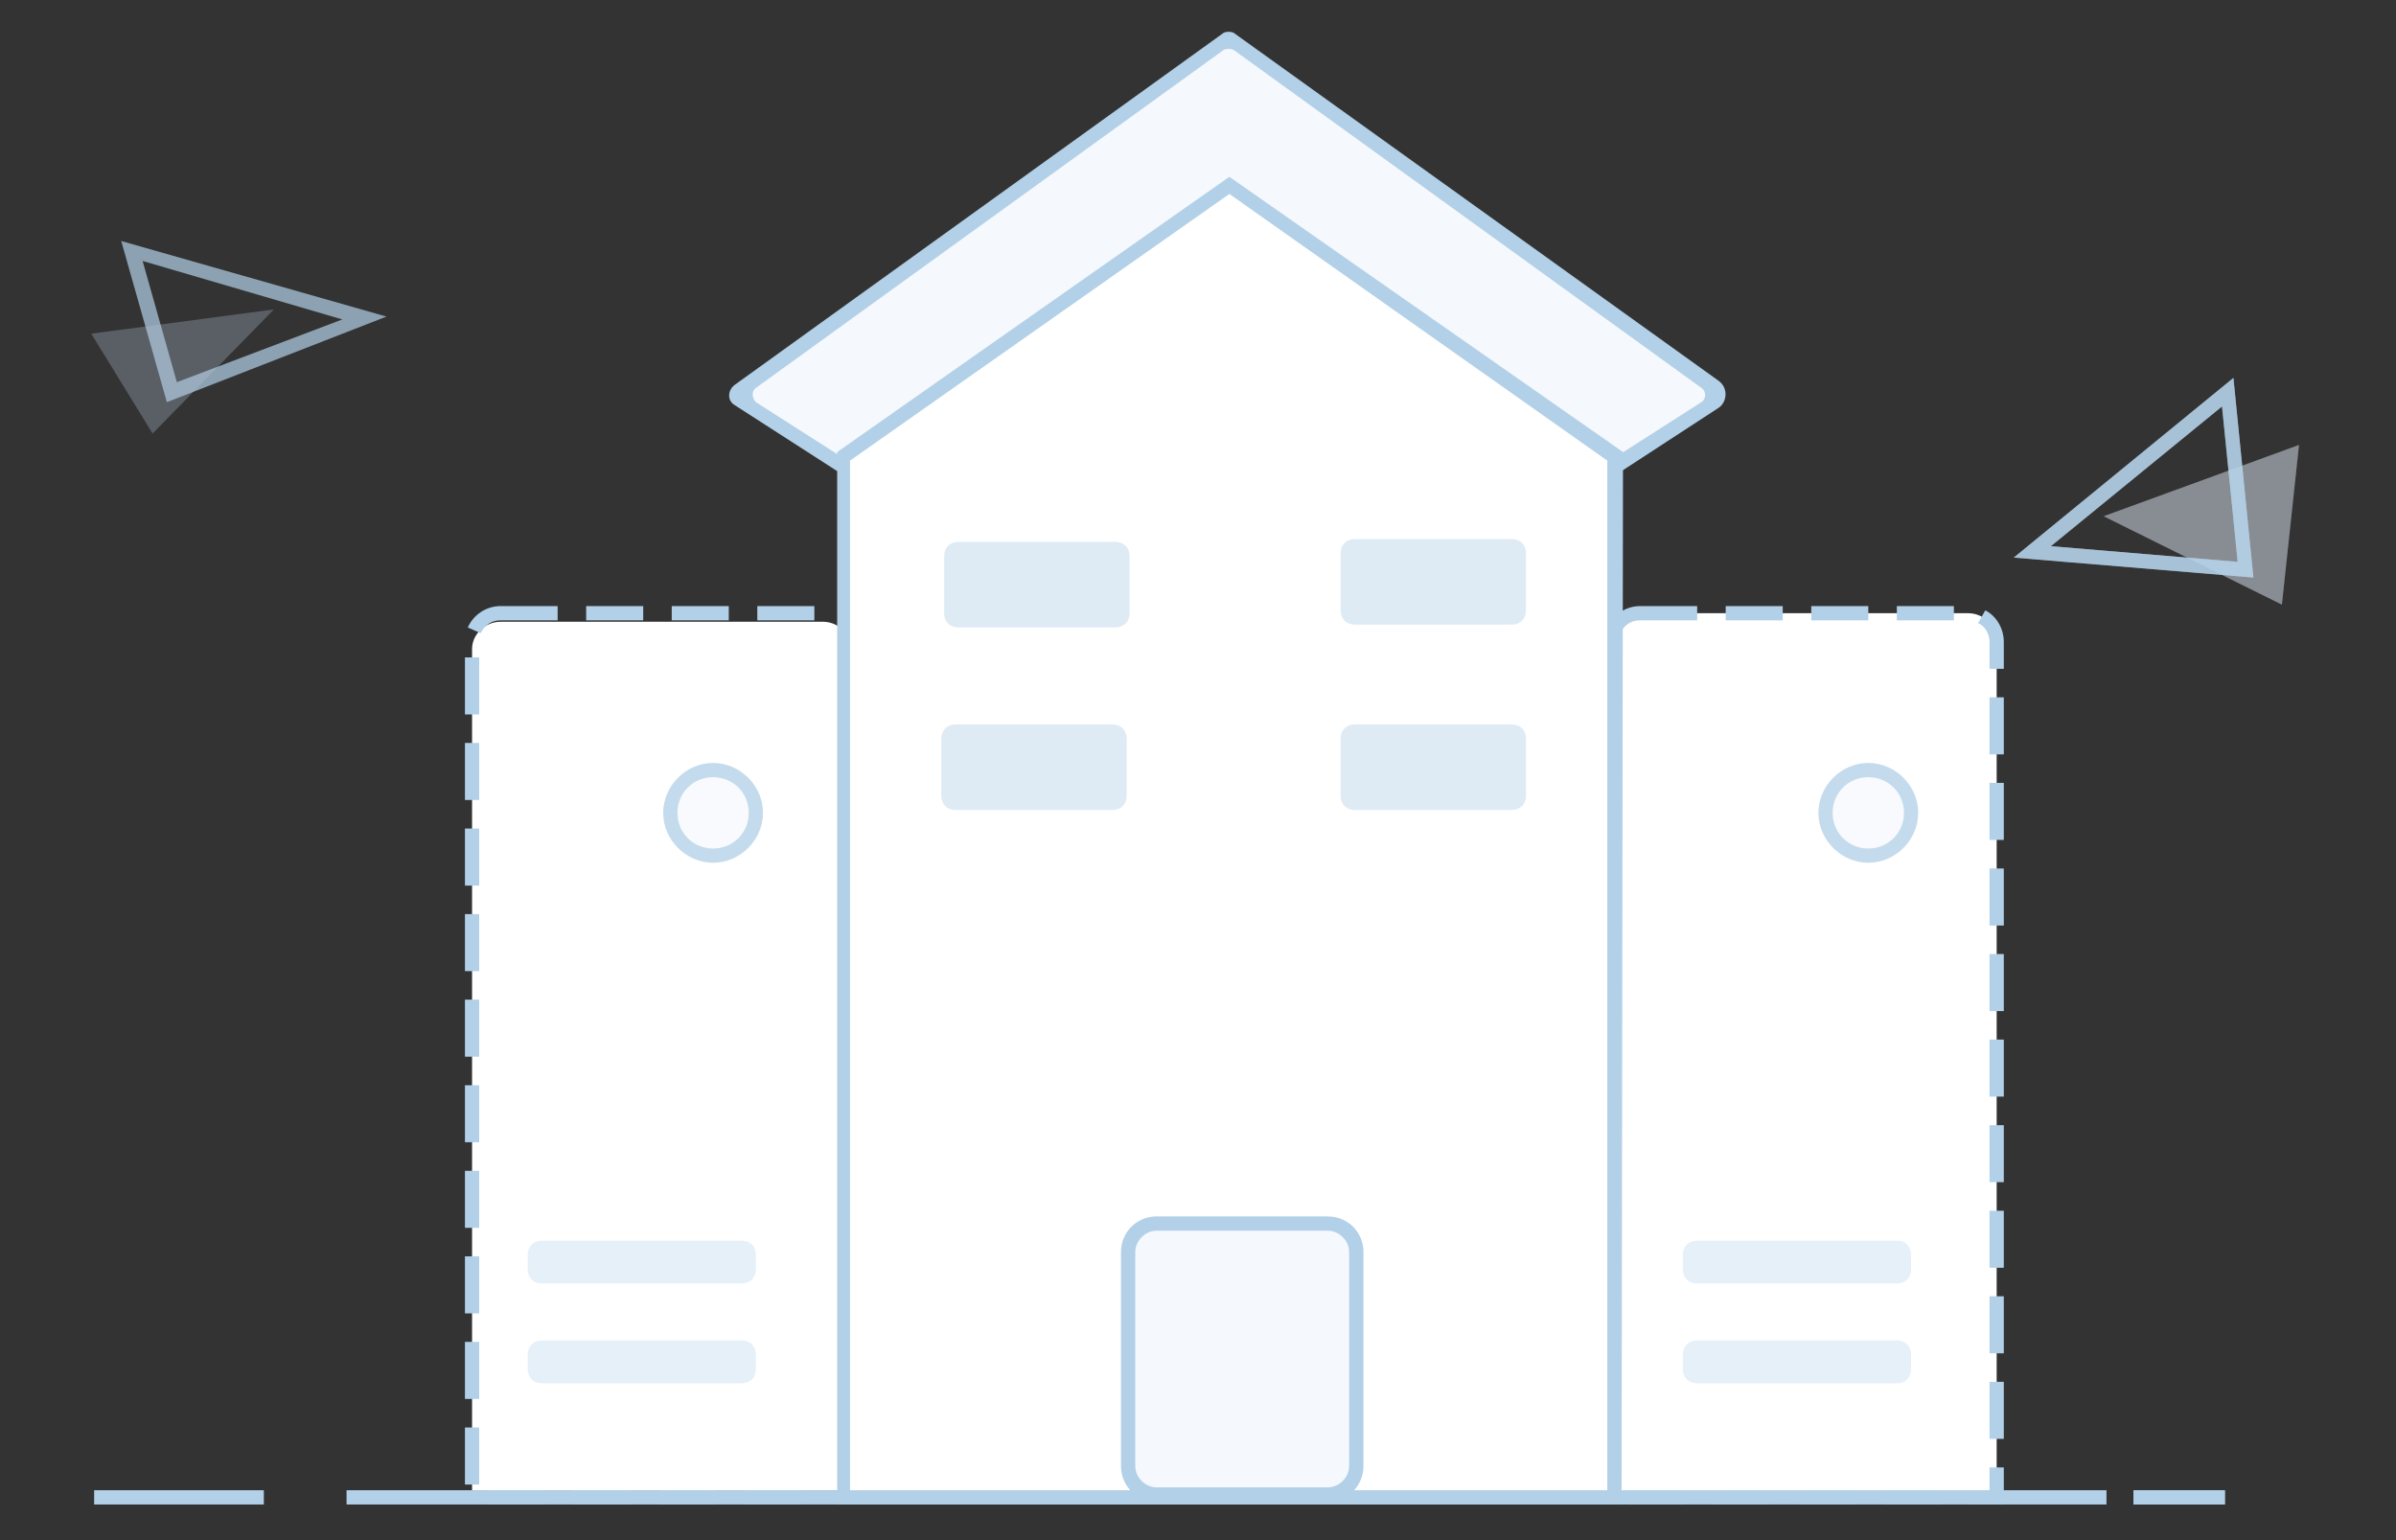 <?xml version="1.0" encoding="utf-8"?>
<!-- Generator: Adobe Illustrator 21.0.0, SVG Export Plug-In . SVG Version: 6.00 Build 0)  -->
<svg version="1.1" id="图层_1" xmlns="http://www.w3.org/2000/svg" xmlns:xlink="http://www.w3.org/1999/xlink" x="0px" y="0px"
	 viewBox="0 0 168 108" style="enable-background:new 0 0 168 108;" xml:space="preserve">
<rect x="0" y="0" width="168" height="108" fill="#333333" stroke="none"/>
<style type="text/css">
	.st0{fill:#FFFFFF;}
	.st1{fill:#B2D0E7;}
	.st2{opacity:0.7;enable-background:new    ;}
	.st3{opacity:0.3;enable-background:new    ;}
	.st4{fill:#B6C7DE;}
	.st5{fill:#DAE3F1;}
	.st6{opacity:0.76;enable-background:new    ;}
	.st7{fill:#F6F9FC;}
	.st8{opacity:0.61;enable-background:new    ;}
	.st9{fill:#D6E6F3;}
	.st10{fill:#F5F8FC;}
	.st11{opacity:0.8;enable-background:new    ;}
</style>
<g>
	<path class="st0" d="M18.5,105H6.6"/>
	<rect x="6.6" y="104.5" class="st1" width="11.9" height="1"/>
</g>
<g>
	<path class="st0" d="M156,105h-6.4"/>
	<rect x="149.6" y="104.5" class="st1" width="6.4" height="1"/>
</g>
<g>
	<path class="st0" d="M156,105h-6.4"/>
	<rect x="149.6" y="104.5" class="st1" width="6.4" height="1"/>
</g>
<g class="st2">
	<path class="st1" d="M11.7,28.2L8.5,16.9l18.6,5.3L11.7,28.2z M10,18.3l2.4,8.5L24,22.4L10,18.3z"/>
</g>
<g class="st3">
	<path class="st4" d="M19.2,21.7L6.4,23.4l4.3,7L19.2,21.7z"/>
</g>
<g class="st3">
	<path class="st5" d="M147.5,36.2l13.7-5L160,42.4L147.5,36.2z"/>
</g>
<g class="st2">
	<path class="st1" d="M158,40.5l-16.8-1.4l15.4-12.6L158,40.5z M143.8,38.3l13.1,1.1l-1.1-10.9L143.8,38.3z"/>
</g>
<g class="st3">
	<path class="st5" d="M147.5,36.2l13.7-5L160,42.4L147.5,36.2z"/>
</g>
<g class="st2">
	<path class="st1" d="M158,40.5l-16.8-1.4l15.4-12.6L158,40.5z M143.8,38.3l13.1,1.1l-1.1-10.9L143.8,38.3z"/>
</g>
<path class="st0" d="M35.1,43.6h22.6c1.1,0,2,0.9,2,2v58.9H33.1v-59C33.1,44.5,34,43.6,35.1,43.6z"/>
<path class="st1" d="M56.2,105.5h-4v-1h4V105.5z M50.2,105.5h-4v-1h4V105.5z M44.2,105.5h-4v-1h4V105.5z M38.2,105.5h-4v-1h4V105.5z
	 M33.6,104.1h-1v-4h1V104.1z M33.6,98.1h-1v-4h1V98.1z M33.6,92.1h-1v-4h1V92.1z M33.6,86.1h-1v-4h1V86.1z M33.6,80.1h-1v-4h1V80.1z
	 M33.6,74.1h-1v-4h1V74.1z M33.6,68.1h-1v-4h1V68.1z M33.6,62.1h-1v-4h1V62.1z M33.6,56.1h-1v-4h1V56.1z M33.6,50.1h-1v-4h1V50.1z
	 M33.7,44.4L32.8,44c0.4-0.9,1.3-1.5,2.3-1.5h4v1h-4C34.5,43.5,34,43.8,33.7,44.4z M57.1,43.5h-4v-1h4V43.5z M51.1,43.5h-4v-1h4
	V43.5z M45.1,43.5h-4v-1h4V43.5z"/>
<path class="st0" d="M115.5,43H138c1.1,0,2,0.9,2,2v60h-26.5V45C113.5,43.9,114.4,43,115.5,43z"/>
<path class="st1" d="M140.5,105.5h-2.4v-1h1.4v-1.6h1V105.5z M136.1,105.5h-4v-1h4V105.5z M130.1,105.5h-4v-1h4V105.5z M124.1,105.5
	h-4v-1h4V105.5z M118.1,105.5h-4v-1h4V105.5z M140.5,100.9h-1v-4h1V100.9z M140.5,94.9h-1v-4h1V94.9z M140.5,88.9h-1v-4h1V88.9z
	 M140.5,82.9h-1v-4h1V82.9z M140.5,76.9h-1v-4h1V76.9z M140.5,70.9h-1v-4h1V70.9z M140.5,64.9h-1v-4h1V64.9z M140.5,58.9h-1v-4h1
	V58.9z M140.5,52.9h-1v-4h1V52.9z M140.5,46.9h-1V45c0-0.5-0.3-1.1-0.8-1.3l0.5-0.9c0.8,0.4,1.3,1.3,1.3,2.2V46.9z M113.6,44.4
	l-0.9-0.4c0.4-0.9,1.3-1.5,2.3-1.5h4v1h-4C114.4,43.5,113.9,43.8,113.6,44.4z M137,43.5h-4v-1h4V43.5z M131,43.5h-4v-1h4V43.5z
	 M125,43.5h-4v-1h4V43.5z"/>
<g class="st6">
	<circle class="st7" cx="50" cy="57" r="3"/>
	<path class="st1" d="M50,60.5c-1.9,0-3.5-1.6-3.5-3.5s1.6-3.5,3.5-3.5s3.5,1.6,3.5,3.5S51.9,60.5,50,60.5z M50,54.5
		c-1.4,0-2.5,1.1-2.5,2.5s1.1,2.5,2.5,2.5s2.5-1.1,2.5-2.5S51.4,54.5,50,54.5z"/>
</g>
<g class="st6">
	<circle class="st7" cx="131" cy="57" r="3"/>
	<path class="st1" d="M131,60.5c-1.9,0-3.5-1.6-3.5-3.5s1.6-3.5,3.5-3.5s3.5,1.6,3.5,3.5S132.9,60.5,131,60.5z M131,54.5
		c-1.4,0-2.5,1.1-2.5,2.5s1.1,2.5,2.5,2.5s2.5-1.1,2.5-2.5S132.4,54.5,131,54.5z"/>
</g>
<g class="st8">
	<path class="st9" d="M38,94h14c0.6,0,1,0.4,1,1v1c0,0.6-0.4,1-1,1H38c-0.6,0-1-0.4-1-1v-1C37,94.4,37.4,94,38,94z"/>
</g>
<g class="st8">
	<path class="st9" d="M38,87h14c0.6,0,1,0.4,1,1v1c0,0.6-0.4,1-1,1H38c-0.6,0-1-0.4-1-1v-1C37,87.4,37.4,87,38,87z"/>
</g>
<g class="st8">
	<path class="st9" d="M119,94h14c0.6,0,1,0.4,1,1v1c0,0.6-0.4,1-1,1h-14c-0.6,0-1-0.4-1-1v-1C118,94.4,118.4,94,119,94z"/>
</g>
<g class="st8">
	<path class="st9" d="M119,87h14c0.6,0,1,0.4,1,1v1c0,0.6-0.4,1-1,1h-14c-0.6,0-1-0.4-1-1v-1C118,87.4,118.4,87,119,87z"/>
</g>
<g>
	<path class="st0" d="M147.7,105H24.3"/>
	<rect x="24.3" y="104.5" class="st1" width="123.4" height="1"/>
</g>
<g>
	<path class="st10" d="M120.5,28l-7.2,4.7c-0.1,0-0.1,0.1-0.2,0.1h-54c-0.1,0-0.1,0-0.2-0.1L51.8,28c-0.2-0.1-0.2-0.4,0-0.6L86,2.8
		c0.1-0.1,0.3-0.1,0.4,0l34.2,24.6C120.7,27.5,120.7,27.8,120.5,28z"/>
	<path class="st1" d="M113.2,33.2H59.1c-0.1,0-0.2,0-0.3-0.1l-7.3-4.7c-0.5-0.3-0.5-1,0-1.4L85.8,2.3c0.2-0.1,0.5-0.1,0.7,0l34,24.4
		c0.7,0.5,0.6,1.5,0,1.9l-6.9,4.5C113.4,33.2,113.3,33.2,113.2,33.2z M59.4,32.2h53.5c0.1,0,0.2,0,0.3-0.1l6.1-3.9
		c0.3-0.2,0.4-0.7,0-1L86.5,3.5c-0.2-0.1-0.5-0.1-0.7,0L53,27.2c-0.3,0.2-0.3,0.7,0,1l6.1,3.9C59.2,32.2,59.3,32.2,59.4,32.2z"/>
	<g>
		<path class="st0" d="M59.1,32l27-19l27.1,19v73H59.1V32z"/>
		<path class="st1" d="M113.7,105.5h-55V31.7l27.5-19.3l27.6,19.3L113.7,105.5L113.7,105.5z M59.6,104.5h53.1V32.3L86.2,13.6
			L59.6,32.3V104.5z"/>
	</g>
	<g>
		<path class="st10" d="M81.1,85.8h12c1.1,0,2,0.9,2,2v15c0,1.1-0.9,2-2,2h-12c-1.1,0-2-0.9-2-2v-15C79.1,86.7,80,85.8,81.1,85.8z"
			/>
		<path class="st1" d="M93.1,105.3h-12c-1.4,0-2.5-1.1-2.5-2.5v-15c0-1.4,1.1-2.5,2.5-2.5h12c1.4,0,2.5,1.1,2.5,2.5v15
			C95.6,104.2,94.5,105.3,93.1,105.3z M81.1,86.3c-0.8,0-1.5,0.7-1.5,1.5v15c0,0.8,0.7,1.5,1.5,1.5h12c0.8,0,1.5-0.7,1.5-1.5v-15
			c0-0.8-0.7-1.5-1.5-1.5H81.1z"/>
	</g>
	<g class="st11">
		<path class="st9" d="M67.2,38h11c0.6,0,1,0.4,1,1v4c0,0.6-0.4,1-1,1h-11c-0.6,0-1-0.4-1-1v-4C66.2,38.4,66.6,38,67.2,38z"/>
	</g>
	<g class="st11">
		<path class="st9" d="M95,37.8h11c0.6,0,1,0.4,1,1v4c0,0.6-0.4,1-1,1H95c-0.6,0-1-0.4-1-1v-4C94,38.2,94.4,37.8,95,37.8z"/>
	</g>
	<g class="st11">
		<path class="st9" d="M67,50.8h11c0.6,0,1,0.4,1,1v4c0,0.6-0.4,1-1,1H67c-0.6,0-1-0.4-1-1v-4C66,51.2,66.4,50.8,67,50.8z"/>
	</g>
	<g class="st11">
		<path class="st9" d="M95,50.8h11c0.6,0,1,0.4,1,1v4c0,0.6-0.4,1-1,1H95c-0.6,0-1-0.4-1-1v-4C94,51.2,94.4,50.8,95,50.8z"/>
	</g>
</g>
</svg>
